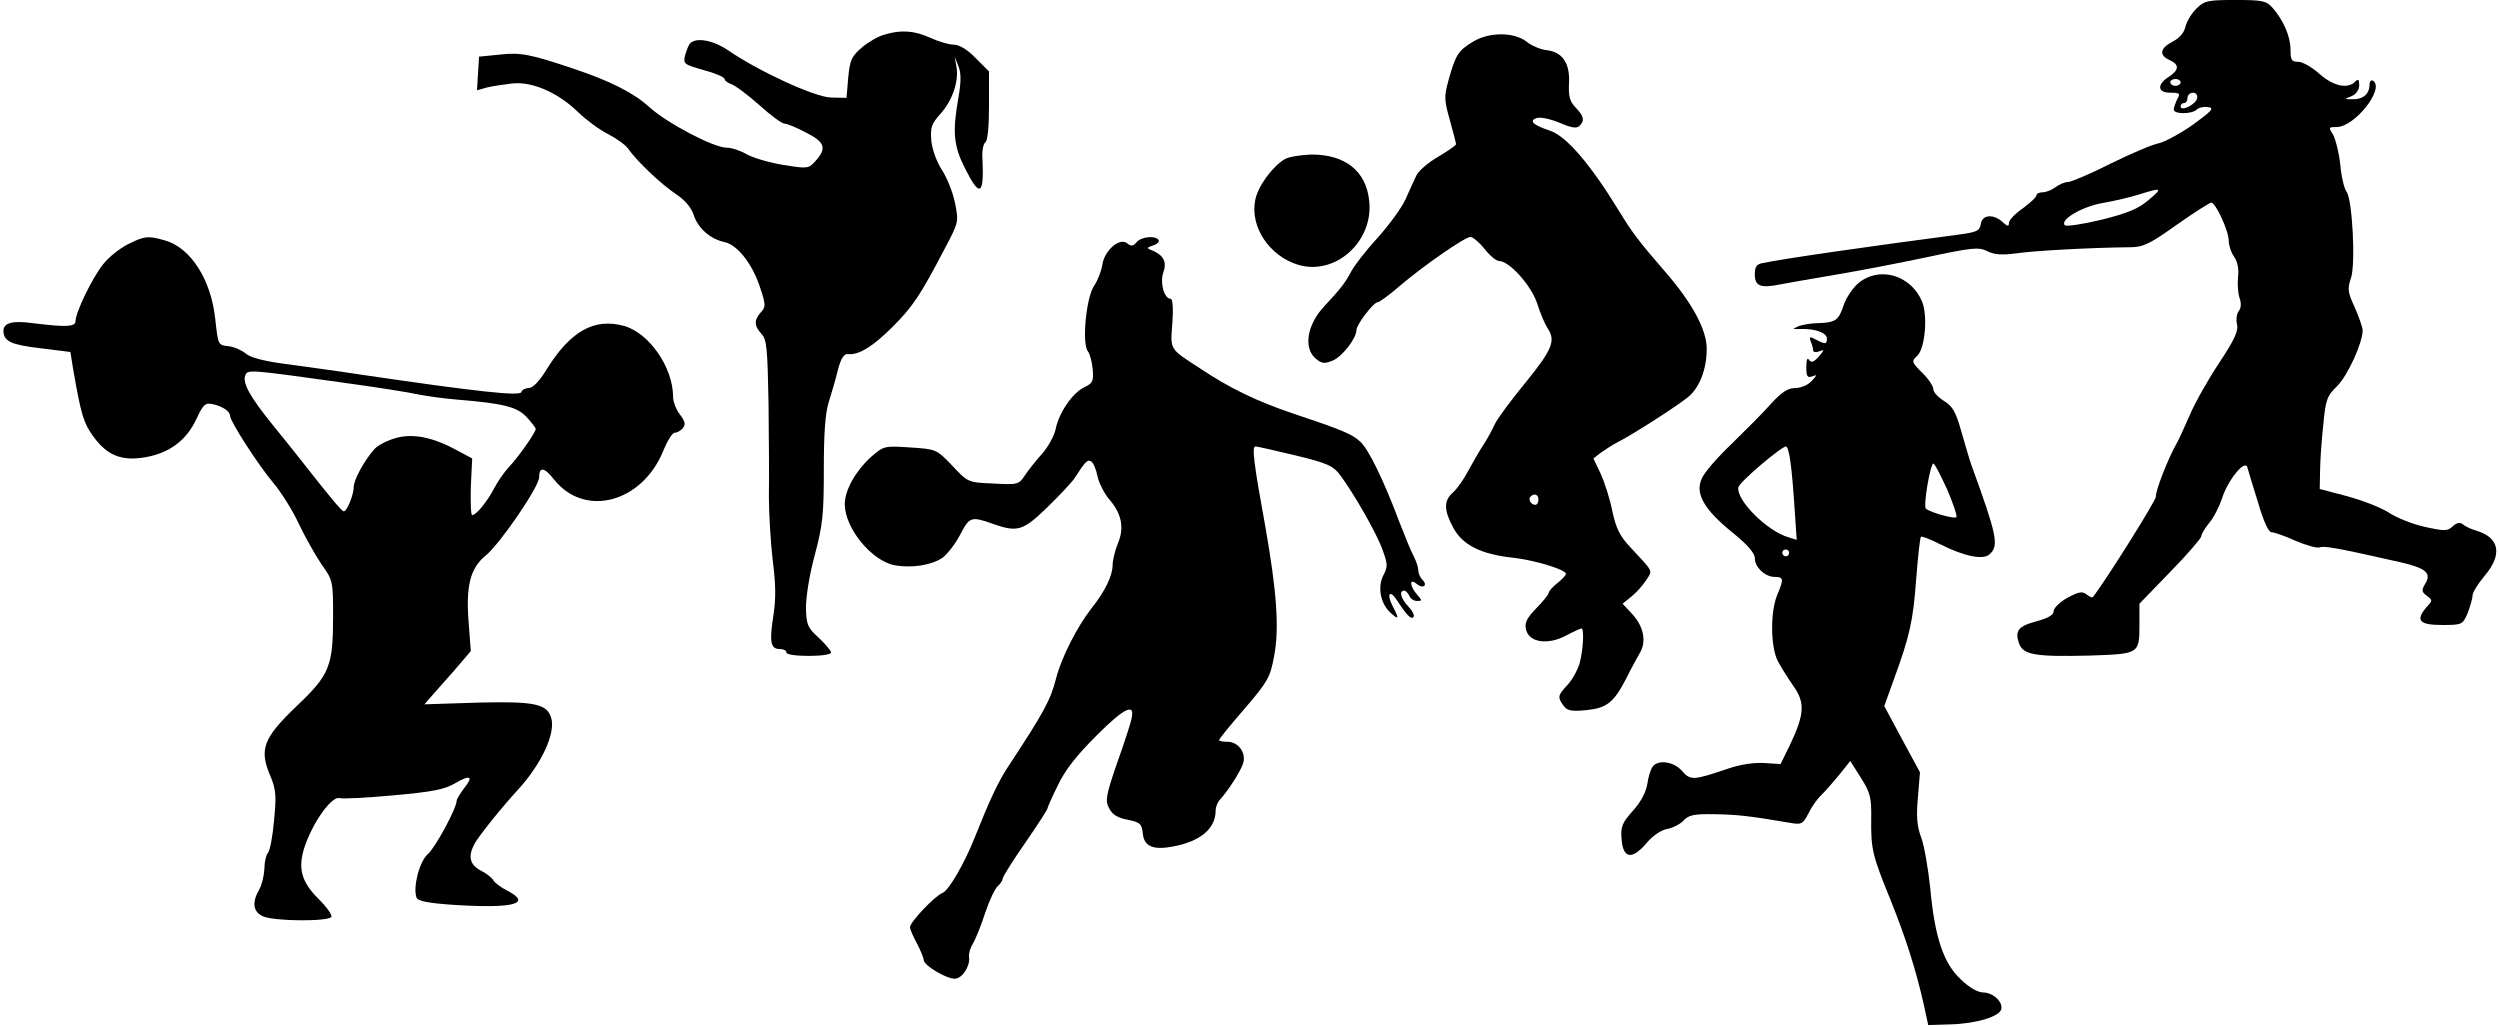 <?xml version="1.0" standalone="no"?>
<!DOCTYPE svg PUBLIC "-//W3C//DTD SVG 20010904//EN"
 "http://www.w3.org/TR/2001/REC-SVG-20010904/DTD/svg10.dtd">
<svg version="1.0" xmlns="http://www.w3.org/2000/svg"
 width="728pt" height="299pt" viewBox="0 0 728 299"
 preserveAspectRatio="xMidYMid meet">

<g transform="translate(0,299) scale(0.1,-0.1)"
fill="#000000" stroke="none">
<path d="M6395 2964 c-14 -14 -28 -38 -31 -52 -4 -17 -17 -33 -37 -43 -37 -19
-41 -40 -9 -54 29 -13 28 -29 -3 -49 -35 -23 -32 -46 5 -46 27 0 30 -2 20 -19
-5 -11 -10 -24 -10 -30 0 -14 53 -14 67 0 6 6 21 9 33 7 19 -2 11 -11 -44 -51
-37 -26 -82 -50 -99 -54 -18 -3 -81 -30 -140 -59 -59 -30 -116 -54 -125 -54
-9 0 -26 -7 -36 -15 -11 -8 -28 -15 -38 -15 -10 0 -18 -4 -18 -9 0 -5 -18 -22
-40 -38 -22 -15 -40 -34 -40 -42 0 -11 -4 -11 -18 2 -27 25 -60 22 -64 -5 -3
-20 -11 -24 -63 -31 -245 -32 -517 -71 -572 -83 -18 -3 -23 -11 -23 -33 0 -34
16 -41 75 -29 22 4 94 17 160 28 66 11 186 34 266 51 132 28 150 30 175 18 21
-11 44 -12 84 -7 51 8 224 17 331 18 39 0 57 8 137 65 51 36 97 65 101 65 13
0 51 -82 51 -111 0 -13 7 -35 16 -47 10 -15 14 -36 11 -60 -2 -20 0 -48 5 -61
5 -15 4 -28 -3 -37 -6 -8 -8 -25 -5 -38 5 -19 -7 -45 -52 -113 -32 -48 -71
-117 -86 -153 -16 -36 -32 -72 -37 -80 -24 -41 -64 -143 -61 -156 2 -9 -150
-251 -184 -293 -2 -2 -10 2 -18 8 -12 10 -23 8 -56 -10 -22 -12 -40 -30 -40
-39 0 -11 -16 -20 -49 -29 -54 -14 -65 -28 -51 -66 12 -32 48 -38 205 -34 145
5 145 4 145 92 l0 59 90 93 c50 51 90 98 90 103 0 6 10 23 23 39 13 15 29 47
37 70 16 53 66 115 74 93 2 -8 16 -54 31 -102 17 -58 31 -88 40 -88 8 0 39
-11 70 -25 31 -13 62 -22 70 -19 13 5 48 -1 234 -43 77 -18 93 -32 72 -65 -10
-17 -9 -22 6 -33 17 -13 17 -14 0 -32 -34 -39 -23 -53 44 -53 59 0 60 1 75 35
7 19 14 42 14 51 0 9 16 34 35 57 53 62 44 112 -25 132 -14 4 -31 12 -38 18
-9 7 -18 5 -30 -6 -15 -14 -24 -14 -82 -1 -36 8 -83 27 -105 42 -22 14 -76 35
-120 47 l-80 21 1 50 c0 27 4 87 9 133 7 77 11 88 41 117 31 31 74 126 74 162
0 9 -11 39 -23 67 -20 43 -22 54 -11 85 14 41 4 231 -13 252 -6 7 -15 42 -18
78 -4 36 -14 75 -21 88 -14 21 -13 22 10 22 53 0 142 113 106 135 -5 3 -10 -2
-10 -12 0 -27 -20 -43 -49 -42 -26 0 -26 0 -3 9 13 6 22 18 22 32 0 17 -3 19
-12 10 -22 -22 -63 -13 -104 23 -21 19 -49 35 -61 35 -20 0 -23 5 -23 35 0 39
-21 87 -53 123 -18 20 -30 22 -108 22 -81 0 -90 -2 -114 -26z m-45 -214 c0 -5
-7 -10 -15 -10 -8 0 -15 5 -15 10 0 6 7 10 15 10 8 0 15 -4 15 -10z m48 -46
c-3 -18 -48 -40 -48 -24 0 6 5 10 10 10 6 0 10 7 10 15 0 8 7 15 16 15 9 0 14
-7 12 -16z m-142 -297 c-29 -25 -61 -38 -137 -57 -54 -13 -102 -20 -106 -16
-16 16 51 55 111 65 34 6 81 17 106 25 66 21 69 19 26 -17z"/>
<path d="M2575 2889 c-16 -4 -46 -21 -65 -37 -30 -26 -35 -36 -40 -88 l-5 -59
-46 1 c-48 2 -209 76 -298 137 -44 30 -93 39 -111 21 -5 -5 -11 -21 -15 -35
-6 -25 -3 -27 54 -43 34 -9 61 -21 61 -26 0 -5 9 -11 19 -15 11 -3 47 -30 81
-60 33 -30 67 -55 74 -55 8 0 37 -12 65 -27 55 -28 60 -46 21 -87 -16 -17 -23
-17 -91 -6 -41 7 -88 21 -105 31 -17 10 -43 19 -58 19 -38 0 -173 71 -225 118
-45 41 -113 76 -221 112 -125 42 -154 48 -215 41 l-60 -6 -3 -49 -3 -49 28 8
c15 4 49 9 75 12 59 6 134 -27 193 -85 23 -22 61 -50 85 -62 25 -13 52 -32 60
-44 25 -36 96 -103 138 -131 26 -17 45 -39 52 -61 13 -39 48 -70 90 -79 38 -8
82 -65 104 -134 16 -48 16 -55 2 -70 -21 -23 -20 -40 2 -64 15 -16 17 -44 20
-201 1 -99 2 -221 1 -271 0 -49 5 -133 11 -185 9 -70 10 -113 2 -163 -12 -77
-8 -97 19 -97 10 0 19 -4 19 -10 0 -6 28 -10 65 -10 36 0 65 4 65 10 0 5 -16
24 -36 43 -32 29 -36 38 -37 87 0 32 10 97 26 155 23 87 26 118 26 248 0 103
4 163 14 195 8 26 21 69 27 95 9 34 18 47 29 46 31 -4 73 22 130 79 59 59 81
92 151 226 42 79 42 80 31 135 -6 30 -23 73 -38 96 -15 23 -28 58 -31 85 -3
39 0 49 27 79 35 39 54 96 46 138 l-5 28 11 -28 c8 -20 8 -45 0 -91 -18 -101
-14 -141 19 -206 43 -86 56 -79 51 26 -2 23 2 45 8 49 7 4 11 45 11 107 l0
100 -39 39 c-24 25 -48 39 -64 39 -14 0 -44 9 -68 20 -47 21 -85 24 -134 9z"/>
<path d="M4290 2869 c-43 -26 -51 -38 -71 -109 -14 -51 -14 -60 3 -120 10 -36
18 -67 18 -70 0 -3 -24 -20 -53 -37 -29 -17 -58 -42 -63 -55 -6 -13 -20 -43
-31 -68 -11 -25 -48 -75 -81 -112 -34 -37 -68 -81 -77 -98 -17 -33 -33 -53
-78 -101 -51 -54 -62 -122 -26 -153 18 -15 25 -16 50 -6 28 12 69 65 69 89 0
16 50 81 62 81 5 0 35 22 66 49 71 60 188 141 204 141 7 0 26 -16 41 -35 15
-19 34 -35 42 -35 30 0 93 -70 111 -123 9 -29 23 -61 30 -72 25 -36 15 -62
-62 -157 -42 -51 -83 -106 -91 -123 -7 -16 -22 -43 -33 -60 -11 -16 -30 -50
-44 -75 -13 -25 -33 -54 -45 -64 -27 -24 -27 -51 1 -103 27 -50 80 -77 173
-87 64 -7 155 -35 155 -47 0 -4 -11 -16 -25 -27 -14 -11 -25 -24 -25 -28 0 -4
-16 -25 -36 -45 -29 -30 -35 -43 -30 -63 9 -37 63 -45 116 -17 22 12 43 21 45
21 9 0 5 -64 -5 -101 -6 -20 -21 -48 -35 -63 -29 -31 -30 -36 -12 -61 11 -15
23 -17 66 -13 60 6 80 22 116 91 14 29 33 63 41 77 19 33 10 77 -24 113 l-27
29 26 21 c15 12 34 34 43 48 19 29 22 22 -47 96 -30 32 -41 54 -52 105 -7 36
-23 85 -34 109 l-21 44 22 17 c13 9 34 23 48 30 42 21 173 105 206 132 33 27
54 81 54 140 0 56 -42 134 -123 227 -73 84 -95 113 -132 174 -85 139 -155 220
-203 235 -48 16 -60 28 -38 36 11 4 39 -2 66 -13 35 -15 51 -18 59 -10 16 16
14 28 -11 54 -17 18 -21 33 -19 71 3 58 -19 91 -66 96 -17 2 -44 13 -58 25
-37 28 -108 28 -155 0z m190 -1334 c0 -8 -4 -15 -9 -15 -13 0 -22 16 -14 24
11 11 23 6 23 -9z"/>
<path d="M3742 2527 c-36 -21 -80 -80 -87 -121 -15 -77 42 -162 125 -187 109
-33 221 69 207 187 -9 86 -70 134 -167 134 -30 -1 -65 -6 -78 -13z"/>
<path d="M373 2279 c-24 -12 -57 -38 -73 -59 -32 -40 -80 -140 -80 -165 0 -17
-28 -18 -125 -6 -59 8 -85 1 -85 -23 1 -30 22 -40 107 -50 l88 -11 8 -50 c23
-132 30 -156 58 -195 41 -57 84 -74 155 -61 69 13 117 49 146 111 20 43 26 48
48 43 28 -6 50 -21 50 -34 0 -16 82 -143 125 -194 23 -27 57 -81 75 -120 18
-38 48 -91 66 -118 33 -46 34 -49 34 -150 0 -148 -10 -172 -107 -264 -96 -92
-109 -125 -76 -202 17 -40 18 -58 11 -131 -4 -46 -12 -88 -18 -94 -5 -5 -10
-26 -10 -45 -1 -20 -7 -47 -15 -61 -22 -38 -18 -65 10 -78 31 -15 191 -16 200
-2 3 5 -13 28 -36 51 -54 53 -64 95 -38 164 26 69 76 137 98 131 9 -3 80 1
157 8 112 10 149 17 179 35 45 26 55 21 26 -15 -11 -15 -21 -31 -21 -35 0 -22
-62 -137 -84 -156 -25 -22 -44 -97 -33 -127 4 -10 34 -16 109 -21 172 -11 229
3 156 41 -18 9 -37 23 -41 30 -4 8 -21 21 -37 29 -32 17 -38 41 -18 78 11 21
78 105 126 157 69 75 111 166 97 210 -13 41 -49 48 -215 44 l-154 -5 20 23
c11 13 42 47 68 77 l47 55 -6 80 c-9 109 4 161 49 198 42 34 156 201 156 228
0 32 15 30 44 -7 89 -111 255 -67 317 83 12 30 27 54 34 54 7 0 18 6 24 14 8
10 6 19 -9 39 -11 14 -20 37 -20 52 0 85 -70 186 -143 206 -87 24 -157 -16
-226 -128 -20 -33 -40 -53 -51 -53 -10 0 -20 -5 -22 -12 -4 -12 -127 1 -473
52 -71 11 -170 24 -220 31 -58 8 -97 18 -110 30 -11 9 -33 19 -50 21 -30 3
-30 4 -38 78 -12 116 -72 209 -147 230 -49 14 -59 13 -107 -11z m617 -402
c102 -14 205 -30 230 -36 25 -5 77 -12 115 -15 133 -11 171 -21 199 -51 14
-15 26 -31 26 -34 0 -10 -51 -83 -78 -111 -13 -14 -32 -41 -42 -60 -20 -39
-53 -80 -65 -80 -4 0 -5 37 -4 82 l4 83 -43 23 c-71 39 -130 51 -181 36 -24
-7 -51 -21 -60 -31 -29 -32 -61 -90 -61 -111 0 -23 -20 -72 -29 -71 -6 0 -42
44 -119 142 -18 23 -58 73 -89 111 -64 79 -87 120 -79 142 7 18 4 19 276 -19z"/>
<path d="M3310 2285 c-10 -12 -16 -13 -27 -4 -22 19 -67 -20 -73 -62 -3 -19
-14 -47 -25 -63 -22 -34 -35 -167 -17 -189 5 -6 12 -30 14 -52 3 -35 0 -41
-25 -53 -34 -16 -74 -75 -83 -122 -4 -19 -22 -52 -40 -72 -18 -20 -40 -48 -50
-63 -17 -26 -21 -27 -92 -23 -74 3 -74 4 -119 52 -46 48 -47 48 -122 53 -75 5
-77 5 -115 -28 -44 -40 -76 -96 -76 -137 0 -70 78 -165 145 -178 50 -9 108 0
140 22 14 11 37 40 51 67 27 52 32 54 94 32 73 -26 89 -21 160 48 36 35 72 73
80 86 31 48 37 54 48 47 6 -4 14 -23 18 -43 4 -19 19 -49 34 -67 36 -41 45
-83 25 -129 -8 -20 -15 -48 -15 -62 0 -31 -22 -77 -62 -127 -42 -54 -86 -141
-102 -201 -17 -67 -36 -101 -142 -262 -28 -43 -54 -99 -96 -205 -29 -73 -75
-153 -93 -160 -23 -9 -95 -85 -95 -100 0 -6 9 -27 20 -47 11 -21 20 -43 20
-49 0 -15 65 -54 90 -54 22 0 45 36 42 62 -2 9 3 27 11 40 8 13 24 53 36 90
12 36 29 72 37 78 8 7 14 17 14 22 0 5 29 51 65 103 36 52 65 97 65 100 0 3
13 33 30 67 21 45 54 87 114 147 81 81 112 95 101 48 -2 -12 -21 -70 -42 -129
-33 -96 -35 -110 -23 -132 9 -18 25 -28 54 -33 37 -8 41 -12 44 -41 4 -37 30
-48 88 -37 80 15 124 52 124 105 0 10 6 25 13 32 23 25 57 78 66 102 12 31
-11 66 -45 66 -13 0 -24 2 -24 5 0 3 33 44 74 91 68 79 75 92 86 152 16 80 8
189 -25 377 -34 186 -40 235 -29 235 5 0 57 -12 116 -26 94 -23 110 -30 131
-58 40 -54 106 -169 123 -217 15 -41 16 -49 2 -75 -17 -35 -8 -82 22 -109 24
-22 25 -17 5 21 -17 33 -9 48 11 19 32 -49 43 -59 50 -52 4 4 -2 17 -14 30
-23 24 -29 47 -13 47 5 0 11 -7 15 -15 3 -8 13 -15 22 -15 16 0 16 1 1 18 -22
25 -24 50 -2 32 19 -16 34 -5 17 12 -7 7 -12 19 -12 28 0 8 -6 26 -13 40 -8
14 -26 59 -42 100 -46 123 -91 214 -114 234 -24 22 -52 34 -196 82 -104 35
-185 74 -270 131 -91 59 -87 53 -81 132 3 43 1 71 -5 71 -19 0 -32 47 -21 78
11 31 -1 51 -38 65 -11 4 -9 7 7 12 13 4 20 11 17 16 -9 14 -50 10 -64 -6z"/>
<path d="M5411 2165 c-16 -14 -35 -42 -42 -63 -15 -45 -23 -51 -74 -53 -22 0
-49 -5 -60 -10 -17 -7 -16 -8 10 -7 41 1 75 -11 75 -28 0 -17 -5 -17 -32 -3
-18 10 -20 9 -15 -6 4 -9 7 -21 7 -26 0 -4 8 -6 18 -2 15 6 15 4 -2 -16 -15
-16 -21 -18 -28 -9 -5 8 -8 0 -8 -21 0 -27 3 -32 17 -27 15 6 15 4 -2 -14 -10
-11 -31 -20 -47 -20 -22 0 -40 -12 -71 -46 -23 -26 -75 -78 -116 -118 -41 -39
-80 -84 -86 -101 -19 -43 8 -89 89 -155 45 -36 66 -61 66 -75 0 -27 30 -55 58
-55 26 0 27 -6 7 -53 -20 -49 -19 -149 1 -190 9 -18 30 -51 46 -74 35 -49 33
-83 -10 -173 l-27 -55 -47 3 c-29 2 -70 -4 -105 -16 -103 -35 -110 -35 -135
-7 -23 27 -69 34 -85 13 -6 -7 -13 -30 -16 -51 -4 -24 -19 -53 -42 -78 -31
-35 -36 -46 -33 -82 4 -57 30 -62 72 -13 18 22 43 39 61 42 16 3 38 14 48 25
15 16 31 19 90 18 65 -1 102 -5 219 -25 34 -6 38 -4 54 27 9 19 26 43 38 54
12 12 35 38 53 60 l31 39 31 -49 c27 -43 31 -57 30 -119 -1 -88 3 -106 56
-236 44 -109 74 -203 97 -305 l13 -60 65 2 c75 2 144 23 148 45 4 22 -25 48
-54 48 -14 0 -41 15 -64 38 -50 46 -76 122 -89 265 -6 56 -17 122 -26 147 -13
34 -15 63 -10 118 l6 73 -52 96 -52 97 27 75 c47 128 57 172 66 295 5 65 11
121 14 123 2 2 27 -7 54 -21 73 -37 129 -48 147 -29 26 25 20 55 -54 258 -6
17 -19 62 -30 100 -16 57 -26 73 -51 88 -16 10 -30 25 -30 33 0 9 -13 29 -30
46 -34 34 -35 35 -16 53 22 22 30 117 13 157 -33 78 -125 104 -186 53z m-197
-522 c4 -27 9 -88 12 -137 l6 -88 -23 7 c-63 18 -153 108 -147 146 3 15 124
118 139 119 4 0 10 -21 13 -47z m456 -78 c18 -42 30 -78 27 -81 -6 -6 -77 14
-89 25 -8 7 13 131 22 131 4 0 21 -34 40 -75z m-460 -185 c0 -5 -4 -10 -10
-10 -5 0 -10 5 -10 10 0 6 5 10 10 10 6 0 10 -4 10 -10z"/>
</g>
</svg>
